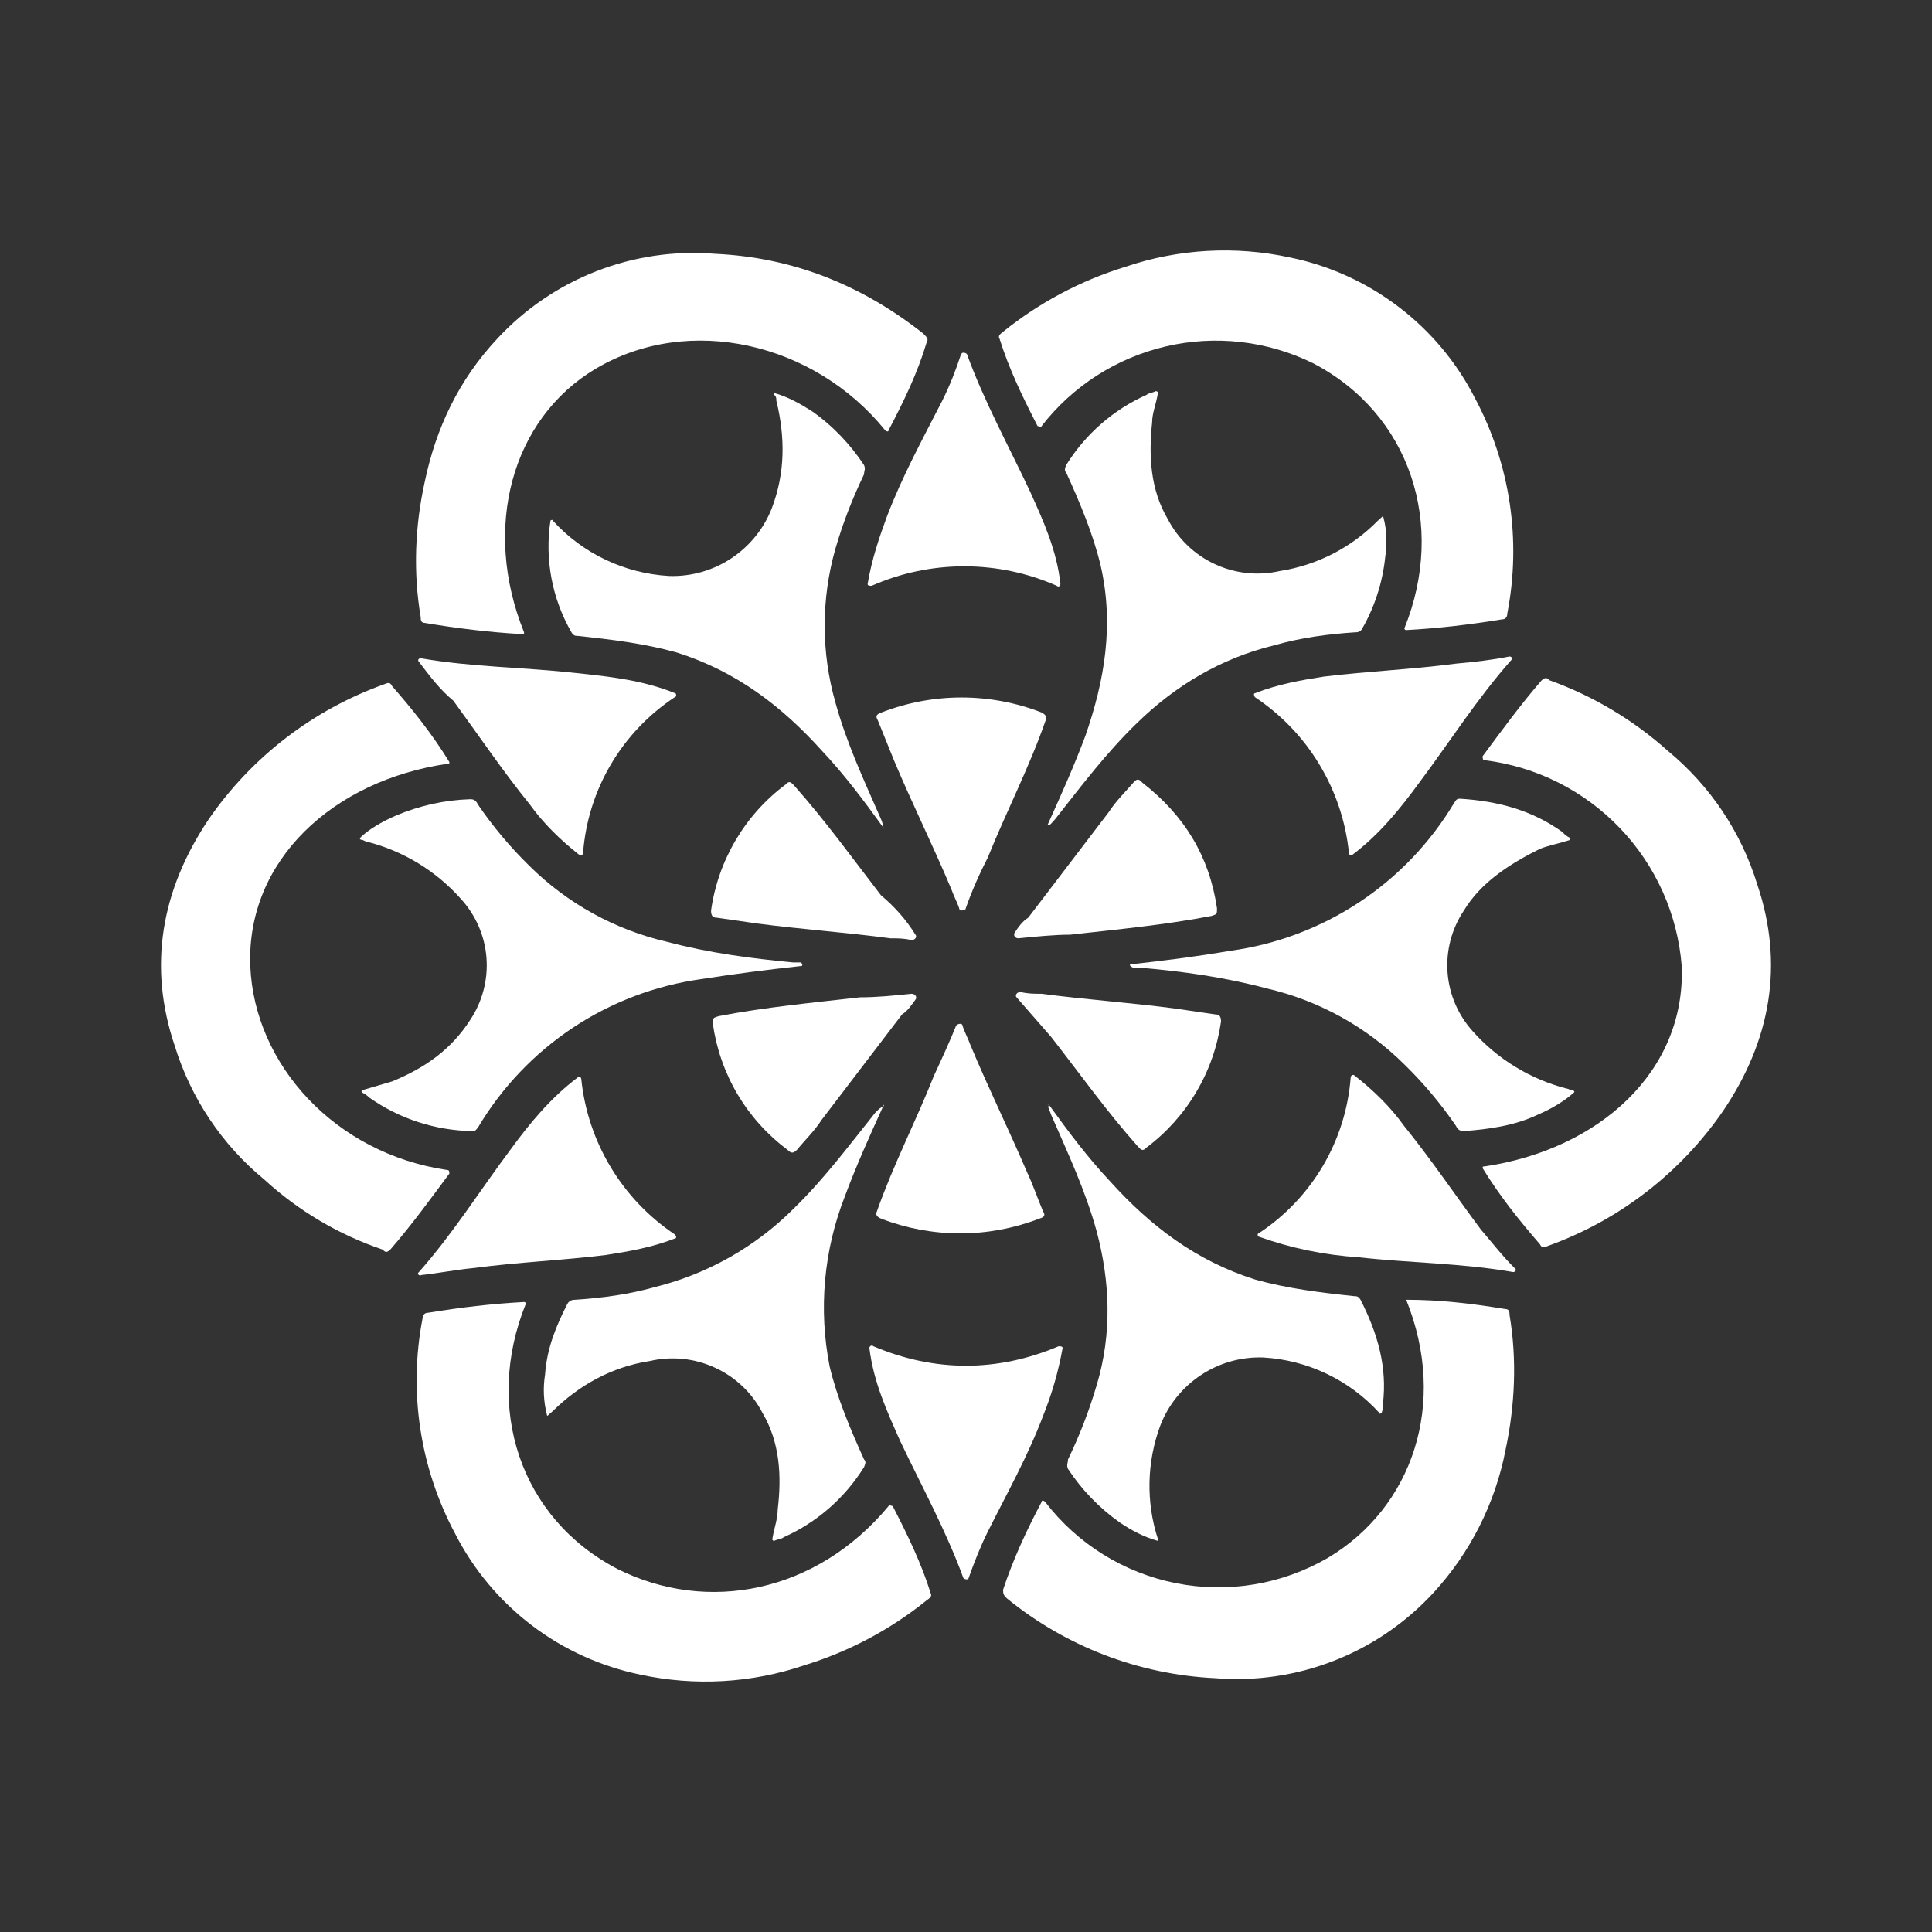 <svg width="24" height="24" viewBox="0 0 24 24" fill="none" xmlns="http://www.w3.org/2000/svg">
<rect x="0" y="0" width="24" height="24" fill="#333333" stroke="none"/>
<path d="M13.034 13.729C13.267 14.051 13.506 14.373 13.789 14.674C14.29 15.229 14.856 15.663 15.595 15.896C15.995 16.007 16.401 16.057 16.829 16.102C16.851 16.102 16.874 16.102 16.901 16.146C17.113 16.563 17.235 16.98 17.179 17.441C17.179 17.485 17.179 17.508 17.163 17.552C17.163 17.552 17.135 17.574 17.135 17.552C16.762 17.142 16.243 16.894 15.69 16.863C15.415 16.854 15.144 16.931 14.915 17.084C14.686 17.236 14.51 17.456 14.412 17.713C14.245 18.165 14.235 18.661 14.384 19.119V19.141C14.217 19.097 14.05 19.008 13.912 18.914C13.657 18.734 13.438 18.508 13.267 18.247C13.245 18.197 13.267 18.174 13.267 18.13C13.412 17.83 13.528 17.53 13.623 17.208C13.817 16.563 13.789 15.918 13.623 15.296C13.484 14.79 13.267 14.329 13.056 13.845C13.034 13.773 13.006 13.751 13.034 13.729C13.006 13.707 12.984 13.707 13.034 13.729Z" fill="white"/>
<path d="M12.033 19.602C12.033 19.625 11.989 19.625 11.967 19.602C11.75 19.008 11.444 18.452 11.183 17.902C11.017 17.53 10.85 17.163 10.8 16.746C10.8 16.724 10.828 16.702 10.85 16.724C11.611 17.046 12.389 17.046 13.15 16.724C13.173 16.724 13.2 16.724 13.2 16.746C13.149 17.031 13.069 17.311 12.961 17.579C12.773 18.08 12.511 18.547 12.272 19.024C12.178 19.213 12.106 19.397 12.033 19.602ZM11.878 12.739C11.906 12.711 11.956 12.711 11.956 12.739C11.978 12.812 12.028 12.906 12.056 12.984C12.278 13.517 12.528 14.023 12.756 14.556C12.834 14.723 12.884 14.873 12.956 15.046C12.984 15.09 12.984 15.118 12.906 15.14C12.276 15.382 11.579 15.382 10.95 15.14C10.894 15.118 10.872 15.09 10.894 15.046C11.1 14.462 11.378 13.929 11.6 13.367C11.7 13.151 11.8 12.934 11.878 12.739ZM17.468 16.146C17.468 16.124 17.468 16.124 17.468 16.146C17.896 16.146 18.302 16.196 18.702 16.262C18.752 16.262 18.752 16.307 18.752 16.335C18.846 16.89 18.819 17.463 18.702 18.013C18.573 18.678 18.261 19.294 17.802 19.791C17.46 20.161 17.039 20.448 16.57 20.631C16.101 20.814 15.597 20.888 15.095 20.847C14.15 20.802 13.245 20.456 12.511 19.858C12.461 19.814 12.461 19.791 12.461 19.747C12.584 19.375 12.745 19.024 12.939 18.658C12.939 18.635 12.961 18.635 12.984 18.658C13.385 19.18 13.963 19.539 14.609 19.667C15.255 19.795 15.926 19.683 16.496 19.352C17.541 18.73 17.991 17.441 17.468 16.146Z" fill="white"/>
<path d="M10.967 13.751C10.8 14.118 10.633 14.49 10.495 14.862C10.232 15.534 10.167 16.267 10.306 16.974C10.4 17.369 10.567 17.763 10.734 18.13C10.756 18.152 10.756 18.174 10.734 18.224C10.495 18.609 10.146 18.913 9.733 19.097C9.711 19.119 9.661 19.119 9.617 19.141C9.617 19.141 9.594 19.141 9.594 19.119C9.617 18.98 9.661 18.869 9.661 18.752C9.711 18.336 9.689 17.919 9.472 17.552C9.344 17.304 9.136 17.106 8.882 16.99C8.629 16.873 8.344 16.844 8.072 16.907C7.599 16.98 7.194 17.207 6.866 17.53L6.816 17.574C6.816 17.574 6.794 17.602 6.794 17.574C6.752 17.411 6.744 17.241 6.771 17.074C6.794 16.746 6.91 16.468 7.049 16.196C7.077 16.146 7.127 16.146 7.149 16.146C7.483 16.124 7.816 16.079 8.149 15.985C8.795 15.822 9.384 15.488 9.855 15.018C10.233 14.651 10.539 14.24 10.872 13.823C10.922 13.773 10.945 13.751 10.967 13.751C10.995 13.729 10.967 13.707 10.967 13.751Z" fill="white"/>
<path d="M5.226 15.846C5.204 15.846 5.176 15.824 5.204 15.802C5.632 15.318 5.96 14.79 6.343 14.279C6.577 13.957 6.844 13.634 7.177 13.384C7.194 13.362 7.221 13.384 7.221 13.406C7.261 13.793 7.386 14.167 7.587 14.5C7.788 14.834 8.059 15.118 8.383 15.335C8.405 15.357 8.405 15.385 8.383 15.385C8.099 15.496 7.81 15.546 7.527 15.59C6.982 15.657 6.438 15.679 5.893 15.751C5.654 15.774 5.438 15.818 5.226 15.84V15.846ZM11.323 12.345C11.373 12.345 11.395 12.389 11.373 12.417C11.323 12.484 11.278 12.556 11.206 12.601L10.206 13.912C10.117 14.051 9.994 14.168 9.9 14.284C9.855 14.329 9.828 14.329 9.783 14.284C9.533 14.097 9.322 13.863 9.162 13.594C9.003 13.325 8.899 13.027 8.855 12.717C8.855 12.645 8.855 12.645 8.927 12.623C9.5 12.512 10.094 12.456 10.684 12.389C10.895 12.389 11.111 12.367 11.323 12.345ZM11.039 18.708C11.039 18.68 11.061 18.708 11.089 18.708C11.278 19.075 11.445 19.419 11.561 19.791C11.584 19.836 11.539 19.858 11.511 19.88C11.061 20.243 10.547 20.516 9.994 20.686C9.338 20.909 8.633 20.949 7.955 20.803C7.465 20.702 7.003 20.493 6.605 20.19C6.207 19.887 5.882 19.498 5.654 19.052C5.217 18.234 5.073 17.291 5.249 16.379C5.249 16.335 5.276 16.307 5.321 16.307C5.727 16.241 6.104 16.196 6.51 16.174C6.532 16.174 6.532 16.196 6.532 16.196C6.01 17.485 6.46 18.863 7.672 19.491C8.783 20.047 10.139 19.791 11.039 18.708ZM10.967 10.272C10.733 9.95 10.495 9.628 10.211 9.327C9.711 8.772 9.144 8.338 8.405 8.105C8.005 7.994 7.599 7.944 7.171 7.899C7.149 7.899 7.127 7.899 7.099 7.855C6.857 7.435 6.765 6.945 6.838 6.466C6.838 6.466 6.866 6.449 6.866 6.466C7.238 6.876 7.757 7.123 8.311 7.155C8.585 7.164 8.855 7.088 9.084 6.936C9.313 6.785 9.49 6.566 9.589 6.31C9.755 5.871 9.755 5.432 9.644 4.976C9.644 4.949 9.644 4.926 9.616 4.904V4.882C9.783 4.926 9.95 5.021 10.089 5.11C10.35 5.293 10.567 5.526 10.733 5.777C10.756 5.827 10.733 5.849 10.733 5.893C10.589 6.193 10.472 6.493 10.378 6.816C10.2 7.441 10.2 8.102 10.378 8.727C10.517 9.233 10.733 9.694 10.945 10.178C10.967 10.228 10.967 10.25 10.967 10.272C10.995 10.294 10.967 10.294 10.967 10.272Z" fill="white"/>
<path d="M11.944 4.398C11.944 4.376 11.989 4.376 12.011 4.398C12.228 4.993 12.534 5.548 12.795 6.104C12.961 6.471 13.128 6.838 13.173 7.254C13.173 7.277 13.15 7.299 13.128 7.277C12.766 7.117 12.374 7.035 11.978 7.035C11.582 7.035 11.19 7.117 10.828 7.277C10.8 7.277 10.778 7.277 10.778 7.254C10.828 6.954 10.922 6.676 11.016 6.421C11.206 5.921 11.461 5.454 11.706 4.976C11.8 4.787 11.872 4.604 11.939 4.398H11.944ZM12 11.289C11.967 11.317 11.917 11.317 11.917 11.289C11.895 11.217 11.844 11.122 11.817 11.044C11.589 10.5 11.333 9.988 11.105 9.444L10.905 8.949C10.877 8.899 10.877 8.877 10.955 8.849C11.592 8.603 12.297 8.603 12.934 8.849C12.989 8.877 13.011 8.905 12.989 8.949C12.784 9.538 12.5 10.083 12.272 10.65C12.172 10.844 12.072 11.067 11.995 11.289H12ZM6.51 7.855C6.51 7.877 6.51 7.877 6.482 7.877C6.082 7.855 5.676 7.805 5.276 7.738C5.226 7.738 5.226 7.693 5.226 7.666C5.132 7.11 5.154 6.538 5.276 5.987C5.415 5.321 5.698 4.72 6.176 4.209C6.518 3.839 6.939 3.552 7.408 3.369C7.877 3.186 8.381 3.112 8.883 3.153C9.855 3.198 10.705 3.542 11.467 4.142C11.511 4.187 11.539 4.209 11.511 4.254C11.4 4.626 11.233 4.976 11.039 5.343C11.039 5.365 11.016 5.365 10.994 5.343C10.116 4.259 8.56 3.892 7.399 4.581C6.354 5.204 5.987 6.56 6.51 7.855Z" fill="white"/>
<path d="M13.012 10.25C13.178 9.883 13.345 9.511 13.484 9.138C13.723 8.449 13.84 7.76 13.673 7.027C13.579 6.632 13.412 6.238 13.245 5.871C13.223 5.849 13.223 5.826 13.245 5.776C13.484 5.392 13.832 5.088 14.245 4.904C14.268 4.882 14.312 4.882 14.357 4.859C14.357 4.859 14.384 4.859 14.384 4.882C14.362 5.021 14.312 5.132 14.312 5.248C14.268 5.665 14.29 6.082 14.507 6.449C14.635 6.695 14.841 6.893 15.094 7.009C15.346 7.126 15.63 7.155 15.901 7.093C16.361 7.021 16.786 6.803 17.113 6.471L17.163 6.426C17.163 6.426 17.185 6.399 17.185 6.426C17.23 6.588 17.23 6.771 17.207 6.927C17.174 7.236 17.078 7.535 16.924 7.805C16.902 7.855 16.852 7.855 16.829 7.855C16.496 7.877 16.163 7.921 15.829 8.016C15.168 8.177 14.601 8.516 14.123 8.983C13.745 9.349 13.434 9.761 13.106 10.178C13.056 10.227 13.056 10.25 13.012 10.25C13.012 10.294 13.012 10.272 13.012 10.25Z" fill="white"/>
<path d="M18.752 8.155C18.774 8.155 18.796 8.177 18.774 8.199C18.346 8.683 18.013 9.211 17.635 9.716C17.396 10.044 17.135 10.367 16.802 10.617C16.779 10.639 16.757 10.617 16.757 10.595C16.717 10.206 16.592 9.831 16.39 9.497C16.189 9.162 15.915 8.877 15.59 8.661C15.573 8.638 15.573 8.611 15.59 8.611C15.879 8.499 16.162 8.449 16.446 8.405C16.996 8.338 17.541 8.316 18.085 8.244C18.324 8.222 18.535 8.199 18.752 8.155ZM12.65 11.656C12.606 11.656 12.584 11.611 12.606 11.584C12.65 11.517 12.7 11.445 12.773 11.4L13.773 10.089C13.862 9.95 13.984 9.833 14.079 9.722C14.123 9.672 14.145 9.672 14.19 9.722C14.717 10.133 15.023 10.639 15.118 11.284C15.118 11.356 15.118 11.356 15.051 11.378C14.479 11.489 13.884 11.545 13.295 11.611C13.106 11.611 12.867 11.634 12.65 11.656ZM12.939 5.293C12.939 5.321 12.912 5.293 12.889 5.293C12.7 4.926 12.534 4.582 12.417 4.209C12.389 4.165 12.439 4.143 12.461 4.121C12.911 3.758 13.426 3.485 13.978 3.315C14.637 3.091 15.344 3.051 16.023 3.198C16.514 3.298 16.975 3.508 17.373 3.811C17.772 4.114 18.097 4.503 18.324 4.949C18.76 5.767 18.901 6.711 18.724 7.621C18.724 7.666 18.702 7.694 18.657 7.694C18.252 7.76 17.874 7.805 17.468 7.827C17.446 7.827 17.446 7.805 17.446 7.805C17.968 6.516 17.518 5.137 16.307 4.51C15.741 4.233 15.097 4.16 14.484 4.303C13.87 4.446 13.325 4.795 12.939 5.293Z" fill="white"/>
<path d="M14.056 11.978C14.456 11.934 14.856 11.884 15.284 11.811C15.855 11.733 16.401 11.527 16.882 11.21C17.363 10.893 17.766 10.472 18.062 9.977C18.085 9.95 18.085 9.922 18.135 9.922C18.607 9.95 19.035 10.066 19.413 10.339C19.435 10.367 19.463 10.389 19.507 10.411V10.433C19.369 10.478 19.246 10.5 19.13 10.544C18.752 10.733 18.396 10.961 18.185 11.311C18.033 11.538 17.962 11.809 17.982 12.081C18.002 12.352 18.113 12.61 18.296 12.812C18.605 13.159 19.012 13.407 19.463 13.523C19.485 13.523 19.507 13.545 19.535 13.545C19.535 13.545 19.557 13.545 19.557 13.567C19.435 13.678 19.274 13.773 19.107 13.845C18.818 13.984 18.49 14.029 18.179 14.051C18.135 14.051 18.107 14.029 18.085 13.984C17.898 13.71 17.683 13.455 17.446 13.223C16.974 12.755 16.382 12.428 15.734 12.278C15.212 12.139 14.695 12.067 14.173 12.022H14.078C14.028 12 14.028 11.978 14.05 11.978H14.056Z" fill="white"/>
<path d="M18.819 15.757C18.846 15.779 18.819 15.802 18.796 15.802C18.157 15.69 17.518 15.69 16.874 15.618C16.453 15.591 16.037 15.505 15.64 15.363C15.618 15.363 15.618 15.318 15.64 15.318C15.965 15.104 16.236 14.818 16.434 14.483C16.631 14.148 16.749 13.772 16.779 13.384C16.779 13.362 16.807 13.34 16.829 13.362C17.062 13.545 17.274 13.751 17.44 13.984C17.774 14.396 18.085 14.857 18.396 15.274C18.535 15.435 18.657 15.596 18.819 15.757ZM12.628 12.389C12.606 12.367 12.628 12.323 12.678 12.323C12.772 12.345 12.845 12.345 12.939 12.345C13.484 12.417 14.05 12.456 14.595 12.528L15.095 12.601C15.145 12.601 15.168 12.623 15.168 12.69C15.124 12.999 15.02 13.297 14.86 13.566C14.701 13.835 14.49 14.07 14.24 14.257C14.195 14.307 14.173 14.284 14.128 14.234C13.739 13.796 13.412 13.334 13.056 12.879L12.628 12.389ZM18.446 9.444C18.418 9.444 18.418 9.422 18.418 9.394C18.657 9.072 18.891 8.75 19.152 8.45C19.202 8.405 19.224 8.427 19.247 8.45C19.789 8.645 20.289 8.943 20.719 9.328C21.244 9.761 21.631 10.338 21.83 10.989C22.164 11.978 21.997 12.923 21.408 13.796C20.875 14.572 20.111 15.161 19.224 15.479C19.174 15.502 19.152 15.502 19.13 15.457C18.869 15.157 18.63 14.857 18.418 14.512C18.418 14.49 18.418 14.49 18.441 14.49C19.863 14.279 20.941 13.312 20.891 12.001C20.84 11.358 20.569 10.753 20.123 10.287C19.678 9.822 19.086 9.524 18.446 9.444ZM9.944 12.001C9.544 12.045 9.144 12.095 8.716 12.162C8.144 12.241 7.597 12.448 7.116 12.767C6.635 13.087 6.232 13.51 5.937 14.007C5.915 14.029 5.915 14.051 5.865 14.051C5.407 14.043 4.961 13.898 4.587 13.634C4.565 13.612 4.537 13.59 4.492 13.568V13.545L4.87 13.434C5.276 13.268 5.604 13.04 5.843 12.667C5.993 12.44 6.064 12.169 6.043 11.897C6.022 11.625 5.91 11.368 5.726 11.167C5.417 10.819 5.01 10.571 4.559 10.456C4.537 10.456 4.515 10.433 4.492 10.433C4.492 10.433 4.47 10.433 4.47 10.411C4.581 10.3 4.748 10.206 4.915 10.133C5.209 10.008 5.523 9.938 5.843 9.928C5.893 9.928 5.915 9.95 5.937 9.994C6.124 10.269 6.339 10.524 6.576 10.756C7.048 11.224 7.641 11.551 8.288 11.7C8.81 11.839 9.333 11.906 9.855 11.956H9.95C9.972 11.978 9.972 12.001 9.95 12.001H9.944Z" fill="white"/>
<path d="M5.204 8.221C5.182 8.199 5.204 8.177 5.226 8.177C5.865 8.288 6.504 8.288 7.149 8.36C7.577 8.405 7.982 8.449 8.383 8.61C8.405 8.61 8.405 8.66 8.383 8.66C8.058 8.875 7.786 9.16 7.589 9.495C7.391 9.83 7.273 10.206 7.243 10.594C7.243 10.617 7.221 10.639 7.193 10.617C6.96 10.433 6.749 10.227 6.582 9.994C6.249 9.583 5.937 9.122 5.632 8.705C5.465 8.566 5.343 8.405 5.204 8.221ZM11.372 11.611C11.395 11.633 11.372 11.678 11.322 11.678C11.228 11.656 11.155 11.656 11.061 11.656C10.516 11.583 9.95 11.544 9.405 11.472L8.905 11.4C8.855 11.4 8.833 11.378 8.833 11.311C8.876 11.002 8.981 10.704 9.14 10.435C9.299 10.166 9.51 9.931 9.761 9.744C9.805 9.694 9.827 9.716 9.872 9.766C10.261 10.205 10.589 10.661 10.944 11.122C11.111 11.261 11.255 11.422 11.372 11.611ZM5.554 14.534C5.582 14.534 5.582 14.556 5.582 14.579C5.343 14.901 5.109 15.223 4.848 15.523C4.798 15.573 4.776 15.546 4.754 15.523C4.207 15.338 3.706 15.041 3.281 14.651C2.756 14.218 2.37 13.64 2.17 12.989C1.836 12 2.003 11.056 2.592 10.178C3.126 9.403 3.89 8.816 4.776 8.499C4.826 8.477 4.848 8.477 4.87 8.522C5.132 8.822 5.371 9.122 5.582 9.466C5.582 9.488 5.582 9.488 5.56 9.488C4.137 9.694 3.059 10.689 3.109 12C3.159 13.223 4.159 14.329 5.554 14.534Z" fill="white"/>
</svg>
